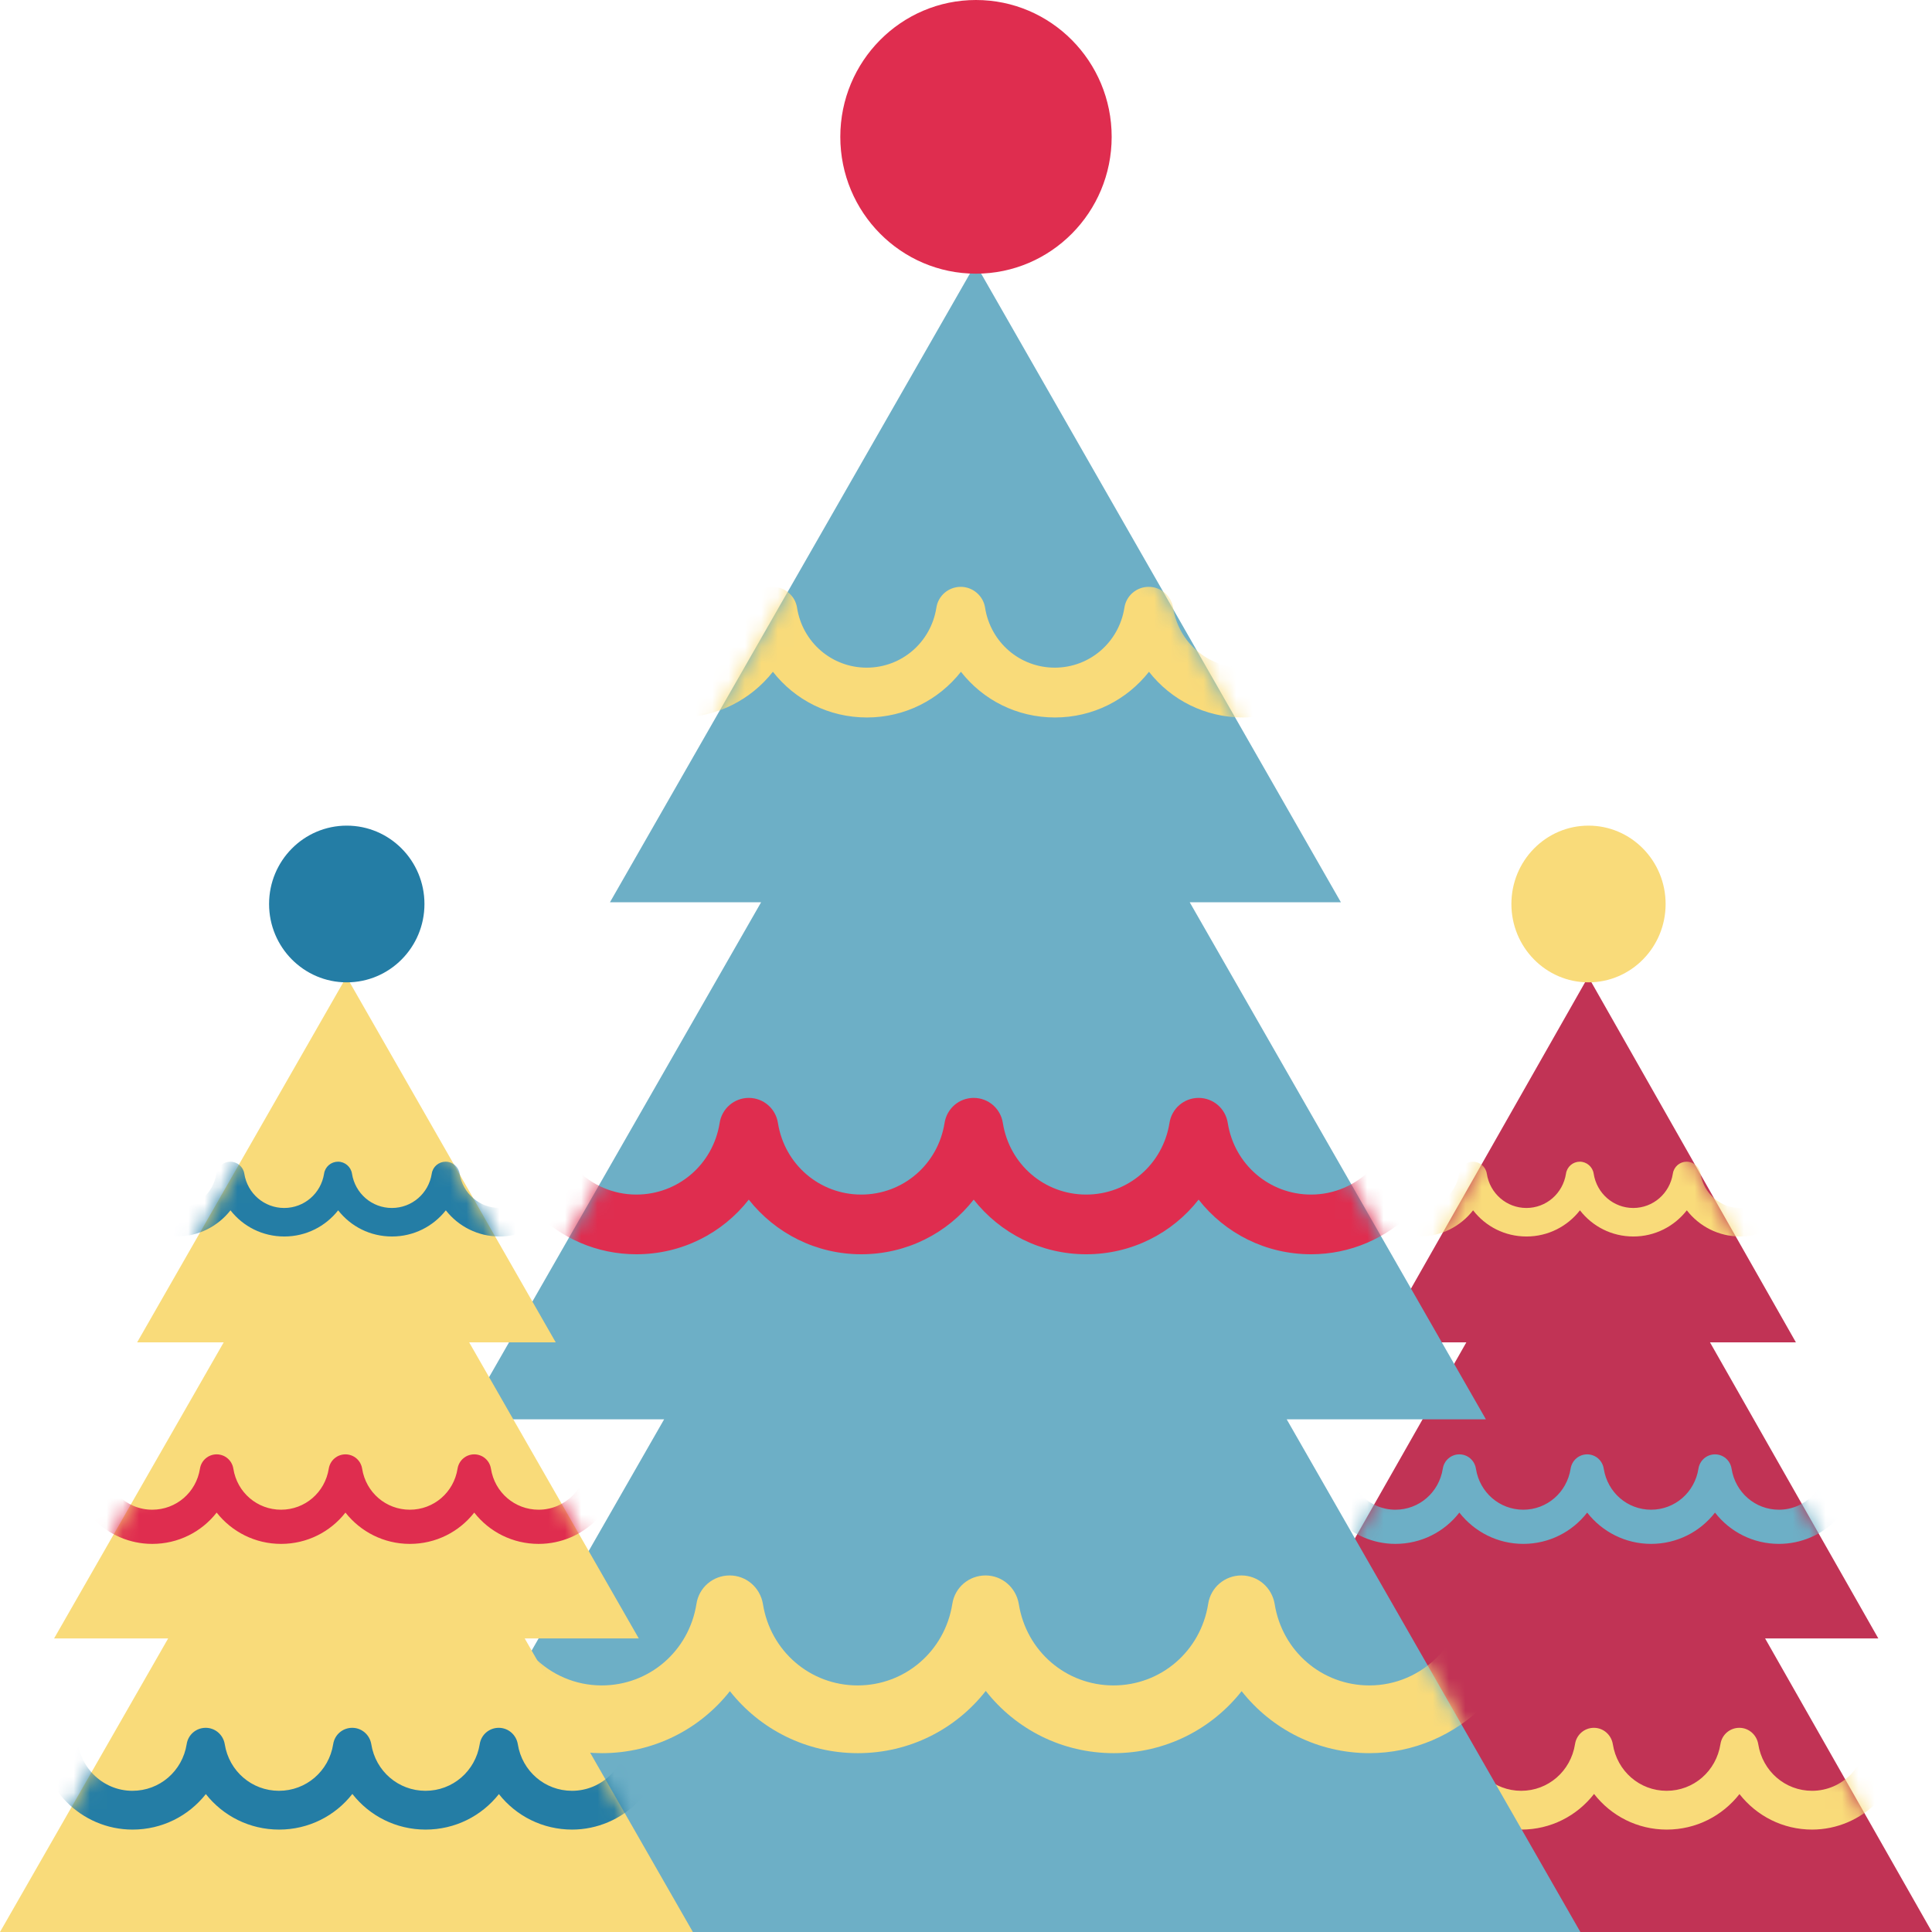<svg width="118" height="118" viewBox="0 0 118 118" fill="none" xmlns="http://www.w3.org/2000/svg">
<g clip-path="url(#clip0_246_3)">
<path d="M118 118L107.806 100.069H114.721L104.44 81.985H109.687L97.004 59.654L84.313 81.985H89.56L79.279 100.069H86.194L76 118H118Z" fill="#C13355"/>
<mask id="mask0_246_3" style="mask-type:alpha" maskUnits="userSpaceOnUse" x="76" y="59" width="42" height="59">
<path d="M118 118L107.806 100.069H114.721L104.44 81.985H109.687L97.004 59.654L84.313 81.985H89.56L79.279 100.069H86.194L76 118H118Z" fill="#E99392"/>
</mask>
<g mask="url(#mask0_246_3)">
<path d="M106.289 75.521C104.977 75.521 103.792 74.911 103.025 73.923C102.259 74.903 101.081 75.521 99.762 75.521C98.442 75.521 97.265 74.911 96.498 73.923C95.732 74.903 94.554 75.521 93.235 75.521C91.915 75.521 90.737 74.911 89.971 73.923C89.204 74.903 88.027 75.521 86.707 75.521C84.408 75.521 82.543 73.626 82.543 71.289C82.543 70.808 82.93 70.422 83.396 70.422C83.863 70.422 84.25 70.816 84.25 71.289C84.25 72.662 85.348 73.779 86.7 73.779C87.909 73.779 88.928 72.895 89.118 71.683C89.181 71.257 89.544 70.952 89.963 70.952C90.382 70.952 90.745 71.265 90.809 71.683C90.998 72.895 92.018 73.779 93.227 73.779C94.436 73.779 95.455 72.895 95.645 71.683C95.708 71.257 96.072 70.952 96.49 70.952C96.909 70.952 97.273 71.265 97.336 71.683C97.525 72.895 98.545 73.779 99.754 73.779C100.963 73.779 101.982 72.895 102.172 71.683C102.235 71.257 102.599 70.952 103.017 70.952C103.436 70.952 103.8 71.265 103.863 71.683C104.053 72.895 105.072 73.779 106.281 73.779C107.632 73.779 108.731 72.662 108.731 71.289C108.731 70.808 109.118 70.422 109.584 70.422C110.05 70.422 110.438 70.816 110.438 71.289C110.438 73.626 108.573 75.521 106.273 75.521H106.289Z" fill="#F9DB7A"/>
<path d="M108.65 94.295C107.078 94.295 105.663 93.565 104.747 92.384C103.83 93.565 102.416 94.295 100.843 94.295C99.271 94.295 97.856 93.557 96.939 92.384C96.023 93.565 94.608 94.295 93.036 94.295C91.463 94.295 90.049 93.557 89.132 92.384C88.216 93.565 86.801 94.295 85.228 94.295C82.478 94.295 80.242 92.023 80.242 89.228C80.242 88.65 80.701 88.185 81.269 88.185C81.838 88.185 82.297 88.65 82.297 89.228C82.297 90.875 83.616 92.208 85.228 92.208C86.674 92.208 87.891 91.156 88.121 89.702C88.2 89.196 88.626 88.827 89.132 88.827C89.638 88.827 90.065 89.196 90.144 89.702C90.373 91.156 91.59 92.208 93.036 92.208C94.482 92.208 95.699 91.156 95.928 89.702C96.007 89.196 96.434 88.827 96.939 88.827C97.445 88.827 97.872 89.196 97.951 89.702C98.18 91.156 99.397 92.208 100.843 92.208C102.289 92.208 103.506 91.156 103.735 89.702C103.814 89.196 104.241 88.827 104.747 88.827C105.253 88.827 105.679 89.196 105.758 89.702C105.987 91.156 107.204 92.208 108.65 92.208C110.27 92.208 111.582 90.867 111.582 89.228C111.582 88.65 112.04 88.185 112.609 88.185C113.178 88.185 113.637 88.65 113.637 89.228C113.637 92.023 111.4 94.295 108.65 94.295V94.295Z" fill="#6DAFC6"/>
<path d="M110.682 111.745C108.888 111.745 107.284 110.909 106.241 109.576C105.198 110.909 103.594 111.745 101.8 111.745C100.006 111.745 98.402 110.909 97.359 109.568C96.316 110.909 94.712 111.745 92.918 111.745C91.124 111.745 89.52 110.909 88.477 109.576C87.434 110.909 85.83 111.745 84.036 111.745C80.915 111.745 78.37 109.159 78.37 105.987C78.37 105.337 78.892 104.807 79.532 104.807C80.172 104.807 80.693 105.337 80.693 105.987C80.693 107.858 82.187 109.376 84.028 109.376C85.672 109.376 87.055 108.179 87.315 106.525C87.402 105.947 87.892 105.529 88.469 105.529C89.046 105.529 89.528 105.955 89.623 106.525C89.884 108.179 91.266 109.376 92.91 109.376C94.554 109.376 95.937 108.179 96.197 106.525C96.284 105.947 96.774 105.529 97.351 105.529C97.928 105.529 98.41 105.955 98.505 106.525C98.766 108.179 100.148 109.376 101.792 109.376C103.436 109.376 104.819 108.179 105.079 106.525C105.166 105.947 105.656 105.529 106.233 105.529C106.81 105.529 107.292 105.955 107.387 106.525C107.648 108.179 109.031 109.376 110.674 109.376C112.515 109.376 114.009 107.858 114.009 105.987C114.009 105.337 114.53 104.807 115.17 104.807C115.811 104.807 116.332 105.337 116.332 105.987C116.332 109.159 113.788 111.745 110.666 111.745H110.682Z" fill="#F9DB7A"/>
</g>
<path d="M97.02 59.999C99.621 59.999 101.73 57.856 101.73 55.213C101.73 52.57 99.621 50.427 97.02 50.427C94.419 50.427 92.311 52.57 92.311 55.213C92.311 57.856 94.419 59.999 97.02 59.999Z" fill="#F9DB7A"/>
<path d="M96.524 118L78.588 86.688H90.754L72.665 55.109H81.898L59.582 16.112L37.253 55.109H46.485L28.396 86.688H40.562L22.626 118H96.524Z" fill="#6DAFC6"/>
<mask id="mask1_246_3" style="mask-type:alpha" maskUnits="userSpaceOnUse" x="22" y="16" width="75" height="103">
<path d="M96.524 118L78.588 86.688H90.754L72.665 55.109H81.898L59.582 16.112L37.253 55.109H46.485L28.396 86.688H40.562L22.626 118H96.524Z" fill="#E99392"/>
</mask>
<g mask="url(#mask1_246_3)">
<path d="M75.918 43.821C73.61 43.821 71.525 42.755 70.176 41.03C68.828 42.741 66.756 43.821 64.434 43.821C62.112 43.821 60.04 42.755 58.692 41.03C57.343 42.741 55.271 43.821 52.949 43.821C50.627 43.821 48.556 42.755 47.207 41.03C45.858 42.741 43.787 43.821 41.465 43.821C37.419 43.821 34.138 40.512 34.138 36.431C34.138 35.59 34.819 34.917 35.639 34.917C36.46 34.917 37.141 35.604 37.141 36.431C37.141 38.829 39.074 40.778 41.451 40.778C43.578 40.778 45.372 39.236 45.706 37.118C45.817 36.375 46.456 35.842 47.193 35.842C47.93 35.842 48.57 36.389 48.681 37.118C49.015 39.236 50.808 40.778 52.935 40.778C55.063 40.778 56.856 39.236 57.19 37.118C57.301 36.375 57.941 35.842 58.678 35.842C59.415 35.842 60.054 36.389 60.166 37.118C60.499 39.236 62.293 40.778 64.42 40.778C66.547 40.778 68.341 39.236 68.674 37.118C68.786 36.375 69.425 35.842 70.162 35.842C70.899 35.842 71.539 36.389 71.65 37.118C71.984 39.236 73.777 40.778 75.904 40.778C78.282 40.778 80.215 38.829 80.215 36.431C80.215 35.59 80.896 34.917 81.716 34.917C82.537 34.917 83.218 35.604 83.218 36.431C83.218 40.512 79.937 43.821 75.891 43.821H75.918Z" fill="#F9DB7A"/>
<path d="M80.076 76.606C77.309 76.606 74.82 75.33 73.207 73.269C71.594 75.33 69.106 76.606 66.339 76.606C63.572 76.606 61.083 75.316 59.47 73.269C57.858 75.33 55.369 76.606 52.602 76.606C49.835 76.606 47.346 75.316 45.733 73.269C44.121 75.33 41.632 76.606 38.865 76.606C34.027 76.606 30.092 72.638 30.092 67.758C30.092 66.748 30.898 65.935 31.899 65.935C32.9 65.935 33.707 66.748 33.707 67.758C33.707 70.632 36.029 72.96 38.865 72.96C41.409 72.96 43.551 71.123 43.954 68.585C44.093 67.701 44.844 67.056 45.733 67.056C46.623 67.056 47.374 67.701 47.513 68.585C47.916 71.123 50.057 72.96 52.602 72.96C55.146 72.96 57.288 71.123 57.691 68.585C57.83 67.701 58.581 67.056 59.47 67.056C60.36 67.056 61.111 67.701 61.25 68.585C61.653 71.123 63.794 72.96 66.339 72.96C68.883 72.96 71.024 71.123 71.428 68.585C71.567 67.701 72.317 67.056 73.207 67.056C74.097 67.056 74.848 67.701 74.987 68.585C75.39 71.123 77.531 72.96 80.076 72.96C82.926 72.96 85.234 70.618 85.234 67.758C85.234 66.748 86.04 65.935 87.041 65.935C88.043 65.935 88.849 66.748 88.849 67.758C88.849 72.638 84.914 76.606 80.076 76.606V76.606Z" fill="#DF2D4F"/>
<path d="M83.649 107.077C80.493 107.077 77.671 105.618 75.835 103.291C74 105.618 71.178 107.077 68.021 107.077C64.865 107.077 62.043 105.618 60.208 103.277C58.372 105.618 55.55 107.077 52.394 107.077C49.237 107.077 46.415 105.618 44.58 103.291C42.744 105.618 39.922 107.077 36.766 107.077C31.274 107.077 26.797 102.562 26.797 97.023C26.797 95.887 27.715 94.961 28.841 94.961C29.967 94.961 30.885 95.887 30.885 97.023C30.885 100.29 33.512 102.94 36.752 102.94C39.644 102.94 42.077 100.851 42.536 97.962C42.689 96.953 43.551 96.223 44.566 96.223C45.581 96.223 46.429 96.966 46.596 97.962C47.055 100.851 49.488 102.94 52.38 102.94C55.272 102.94 57.705 100.851 58.164 97.962C58.317 96.953 59.179 96.223 60.194 96.223C61.209 96.223 62.057 96.966 62.224 97.962C62.682 100.851 65.115 102.94 68.007 102.94C70.9 102.94 73.333 100.851 73.791 97.962C73.944 96.953 74.806 96.223 75.821 96.223C76.836 96.223 77.684 96.966 77.851 97.962C78.31 100.851 80.743 102.94 83.635 102.94C86.875 102.94 89.503 100.29 89.503 97.023C89.503 95.887 90.42 94.961 91.546 94.961C92.673 94.961 93.59 95.887 93.59 97.023C93.59 102.562 89.113 107.077 83.621 107.077H83.649Z" fill="#F9DB7A"/>
</g>
<path d="M59.61 16.715C64.186 16.715 67.897 12.973 67.897 8.357C67.897 3.742 64.186 0 59.61 0C55.033 0 51.323 3.742 51.323 8.357C51.323 12.973 55.033 16.715 59.61 16.715Z" fill="#DF2D4F"/>
<path d="M42.318 118L32.047 100.069H39.014L28.655 81.986H33.942L21.163 59.654L8.376 81.986H13.663L3.304 100.069H10.271L0 118H42.318Z" fill="#F9DB7A"/>
<mask id="mask2_246_3" style="mask-type:alpha" maskUnits="userSpaceOnUse" x="0" y="59" width="43" height="60">
<path d="M42.318 118L32.047 100.069H39.014L28.655 81.986H33.942L21.163 59.654L8.376 81.986H13.663L3.304 100.069H10.271L0 118H42.318Z" fill="#E99392"/>
</mask>
<g mask="url(#mask2_246_3)">
<path d="M30.518 75.521C29.197 75.521 28.003 74.911 27.23 73.923C26.458 74.903 25.272 75.521 23.942 75.521C22.612 75.521 21.426 74.911 20.654 73.923C19.881 74.903 18.695 75.521 17.365 75.521C16.036 75.521 14.849 74.911 14.077 73.923C13.305 74.903 12.118 75.521 10.789 75.521C8.472 75.521 6.593 73.626 6.593 71.289C6.593 70.808 6.983 70.422 7.453 70.422C7.922 70.422 8.313 70.816 8.313 71.289C8.313 72.662 9.419 73.779 10.781 73.779C11.999 73.779 13.026 72.895 13.217 71.683C13.281 71.257 13.647 70.952 14.069 70.952C14.491 70.952 14.857 71.265 14.921 71.683C15.112 72.895 16.139 73.779 17.357 73.779C18.576 73.779 19.603 72.895 19.794 71.683C19.857 71.257 20.224 70.952 20.646 70.952C21.068 70.952 21.434 71.265 21.498 71.683C21.689 72.895 22.716 73.779 23.934 73.779C25.152 73.779 26.179 72.895 26.37 71.683C26.434 71.257 26.8 70.952 27.222 70.952C27.644 70.952 28.011 71.265 28.074 71.683C28.265 72.895 29.292 73.779 30.511 73.779C31.872 73.779 32.979 72.662 32.979 71.289C32.979 70.808 33.369 70.422 33.839 70.422C34.308 70.422 34.699 70.816 34.699 71.289C34.699 73.626 32.819 75.521 30.503 75.521H30.518Z" fill="#247DA5"/>
<path d="M32.899 94.296C31.314 94.296 29.889 93.565 28.965 92.384C28.042 93.565 26.617 94.296 25.032 94.296C23.448 94.296 22.023 93.557 21.099 92.384C20.175 93.565 18.75 94.296 17.166 94.296C15.581 94.296 14.156 93.557 13.233 92.384C12.309 93.565 10.884 94.296 9.299 94.296C6.529 94.296 4.275 92.023 4.275 89.229C4.275 88.65 4.737 88.185 5.31 88.185C5.884 88.185 6.346 88.65 6.346 89.229C6.346 90.875 7.675 92.208 9.299 92.208C10.756 92.208 11.983 91.156 12.213 89.702C12.293 89.196 12.723 88.827 13.233 88.827C13.742 88.827 14.172 89.196 14.252 89.702C14.483 91.156 15.709 92.208 17.166 92.208C18.623 92.208 19.849 91.156 20.08 89.702C20.16 89.196 20.59 88.827 21.099 88.827C21.609 88.827 22.038 89.196 22.118 89.702C22.349 91.156 23.575 92.208 25.032 92.208C26.489 92.208 27.715 91.156 27.946 89.702C28.026 89.196 28.456 88.827 28.965 88.827C29.475 88.827 29.905 89.196 29.985 89.702C30.215 91.156 31.442 92.208 32.899 92.208C34.531 92.208 35.853 90.867 35.853 89.229C35.853 88.65 36.314 88.185 36.888 88.185C37.461 88.185 37.923 88.65 37.923 89.229C37.923 92.023 35.669 94.296 32.899 94.296V94.296Z" fill="#DF2D4F"/>
<path d="M34.945 111.745C33.138 111.745 31.521 110.91 30.471 109.577C29.42 110.91 27.803 111.745 25.996 111.745C24.189 111.745 22.572 110.91 21.521 109.568C20.47 110.91 18.854 111.745 17.047 111.745C15.239 111.745 13.623 110.91 12.572 109.577C11.521 110.91 9.905 111.745 8.097 111.745C4.952 111.745 2.389 109.159 2.389 105.987C2.389 105.337 2.914 104.807 3.559 104.807C4.204 104.807 4.729 105.337 4.729 105.987C4.729 107.858 6.234 109.376 8.089 109.376C9.746 109.376 11.139 108.179 11.402 106.525C11.489 105.947 11.983 105.529 12.564 105.529C13.145 105.529 13.631 105.955 13.726 106.525C13.989 108.179 15.383 109.376 17.039 109.376C18.695 109.376 20.088 108.179 20.351 106.525C20.439 105.947 20.932 105.529 21.513 105.529C22.095 105.529 22.58 105.955 22.676 106.525C22.939 108.179 24.332 109.376 25.988 109.376C27.644 109.376 29.037 108.179 29.3 106.525C29.388 105.947 29.881 105.529 30.463 105.529C31.044 105.529 31.529 105.955 31.625 106.525C31.888 108.179 33.281 109.376 34.937 109.376C36.792 109.376 38.297 107.858 38.297 105.987C38.297 105.337 38.823 104.807 39.468 104.807C40.112 104.807 40.638 105.337 40.638 105.987C40.638 109.159 38.074 111.745 34.929 111.745H34.945Z" fill="#247DA5"/>
</g>
<path d="M21.179 59.999C23.8 59.999 25.924 57.856 25.924 55.213C25.924 52.57 23.8 50.427 21.179 50.427C18.558 50.427 16.434 52.57 16.434 55.213C16.434 57.856 18.558 59.999 21.179 59.999Z" fill="#247DA5"/>
</g>
<defs>
<clipPath id="clip0_246_3">
<rect width="118" height="118" fill="white"/>
</clipPath>
</defs>
</svg>
